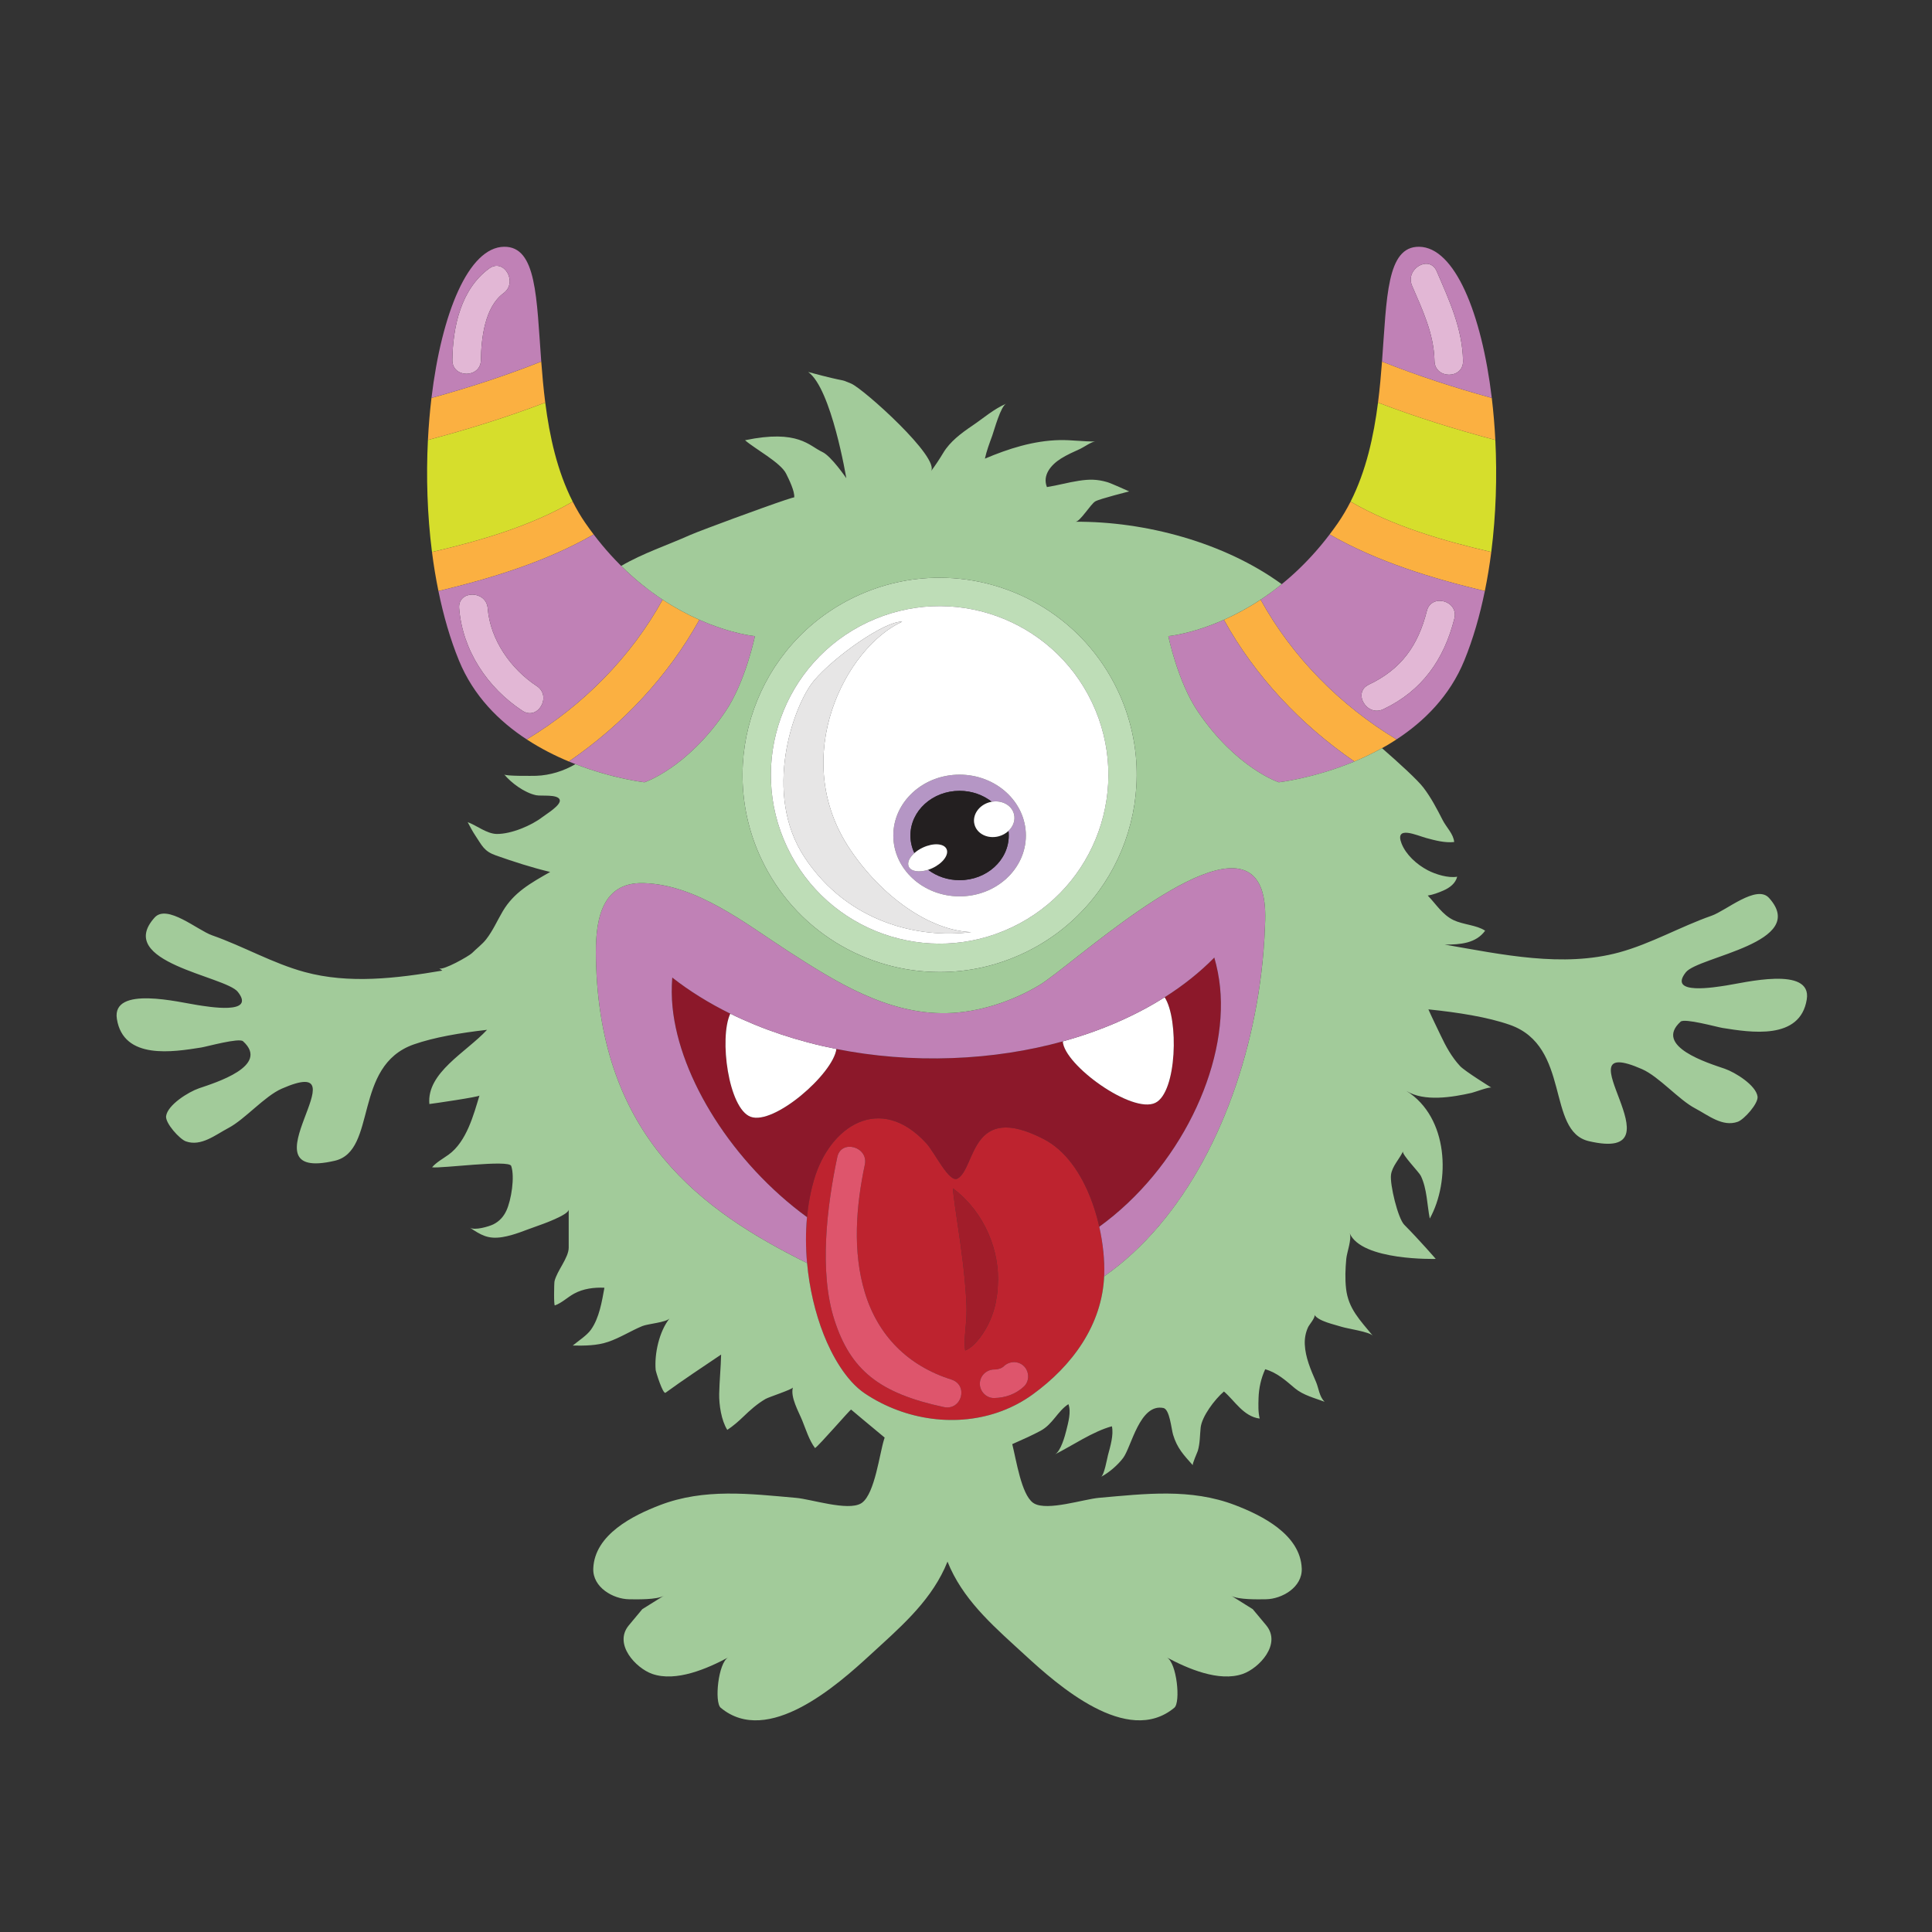 <?xml version="1.0" encoding="utf-8"?>
<!-- Generator: Adobe Illustrator 16.2.0, SVG Export Plug-In . SVG Version: 6.00 Build 0)  -->
<!DOCTYPE svg PUBLIC "-//W3C//DTD SVG 1.1//EN" "http://www.w3.org/Graphics/SVG/1.1/DTD/svg11.dtd">
<svg version="1.1" id="Layer_1" xmlns="http://www.w3.org/2000/svg" xmlns:xlink="http://www.w3.org/1999/xlink" x="0px" y="0px"
	 width="576px" height="576px" viewBox="0 0 576 576" enable-background="new 0 0 576 576" xml:space="preserve">
<rect x="0" y="0" width="576" height="576" fill="#333333" stroke="none"/>
<g>
	<path fill="#D6DE2C" d="M162.56,120.024c-11.444,4.365-23.147,8.015-34.979,11.147c-0.552,10.883-0.2,22.33,1.21,33.409
		c14.449-3.362,29.435-7.735,41.955-15.02C166.094,140.387,163.838,130.051,162.56,120.024z"/>
	<path fill="#D6DE2C" d="M410.837,120.024c11.443,4.365,23.147,8.015,34.977,11.147c0.552,10.883,0.2,22.33-1.21,33.409
		c-14.448-3.362-29.435-7.735-41.952-15.02C407.303,140.387,409.557,130.051,410.837,120.024z"/>
</g>
<g>
	<path fill="#FBB041" d="M208.513,184.778c-3.385-1.502-7.097-3.453-10.958-6c-9.378,17.025-23.709,31.533-40.516,41.667
		c4.148,2.711,8.445,4.876,12.554,6.586C185.574,216.101,199.242,201.539,208.513,184.778z"/>
	<path fill="#FBB041" d="M174.553,155.987c-1.424-2.059-2.683-4.21-3.807-6.426c-12.52,7.284-27.505,11.657-41.955,15.02
		c0.501,3.942,1.143,7.831,1.922,11.637c15.993-3.835,32.246-8.82,46.274-16.883C176.168,158.253,175.355,157.146,174.553,155.987z"
		/>
	<path fill="#FBB041" d="M161.366,107.793c-10.714,4.241-21.646,7.798-32.728,10.848c-0.486,4.051-0.84,8.247-1.057,12.53
		c11.831-3.132,23.534-6.782,34.979-11.147C162.028,115.859,161.663,111.746,161.366,107.793z"/>
	<path fill="#FBB041" d="M364.882,184.778c3.385-1.502,7.097-3.453,10.959-6c9.377,17.025,23.708,31.533,40.515,41.667
		c-4.147,2.711-8.443,4.876-12.554,6.586C387.82,216.101,374.153,201.539,364.882,184.778z"/>
	<path fill="#FBB041" d="M398.842,155.987c1.425-2.059,2.685-4.21,3.81-6.426c12.518,7.284,27.504,11.657,41.952,15.02
		c-0.501,3.942-1.143,7.831-1.922,11.637c-15.991-3.835-32.244-8.82-46.273-16.883C397.227,158.253,398.041,157.146,398.842,155.987
		z"/>
	<path fill="#FBB041" d="M412.03,107.793c10.712,4.241,21.645,7.798,32.727,10.848c0.485,4.051,0.841,8.247,1.057,12.53
		c-11.829-3.132-23.533-6.782-34.977-11.147C411.367,115.859,411.732,111.746,412.03,107.793z"/>
</g>
<path fill="#BEDDB7" d="M333.224,205.819c-4.861-10.237-12.501-18.79-22.092-24.73c-9.339-5.786-20.073-8.844-31.034-8.844
	c-8.739,0-17.203,1.915-25.161,5.69c-29.268,13.9-41.782,49.022-27.885,78.292c4.858,10.236,12.497,18.789,22.086,24.729
	c9.34,5.786,20.067,8.844,31.029,8.844c0.002,0,0.002,0,0.002,0c8.745,0,17.212-1.915,25.167-5.695
	C334.604,270.215,347.117,235.096,333.224,205.819z M301.711,276.463c-25.098,11.918-55.104,1.233-67.019-23.864
	c-11.913-25.099-1.221-55.104,23.873-67.021c25.097-11.911,55.103-1.225,67.017,23.87
	C337.491,234.551,326.806,264.551,301.711,276.463z"/>
<path fill="#B596C5" d="M286.09,230.952c-10.896,0-19.76,8.138-19.76,18.144c0,10.003,8.863,18.14,19.76,18.14
	c10.896,0,19.759-8.137,19.759-18.14C305.85,239.09,296.986,230.952,286.09,230.952z M286.088,262.412
	c-3.571,0-6.844-1.164-9.388-3.093c-2.648,0.86-5.084,0.521-5.764-0.936c-0.541-1.156,0.172-2.715,1.674-4.05
	c-0.758-1.608-1.183-3.378-1.183-5.239c0-7.358,6.565-13.319,14.661-13.319c3.669,0,7.013,1.231,9.584,3.253
	c3.021-0.533,5.897,0.989,6.612,3.601c0.506,1.83-0.178,3.737-1.612,5.091c0.052,0.451,0.077,0.91,0.077,1.374
	C300.75,256.448,294.186,262.412,286.088,262.412z"/>
<path fill="#231F20" d="M300.673,247.721c-0.765,0.719-1.735,1.286-2.862,1.596c-3.24,0.89-6.493-0.661-7.262-3.462
	c-0.77-2.8,1.236-5.791,4.475-6.68c0.217-0.06,0.434-0.107,0.649-0.145c-2.571-2.021-5.915-3.253-9.584-3.253
	c-8.096,0-14.661,5.961-14.661,13.319c0,1.86,0.425,3.63,1.183,5.239c0.69-0.614,1.548-1.181,2.53-1.639
	c3.106-1.453,6.268-1.262,7.053,0.426c0.79,1.69-1.084,4.234-4.198,5.689c-0.432,0.203-0.866,0.369-1.295,0.509
	c2.544,1.929,5.817,3.093,9.388,3.093c8.097,0,14.662-5.964,14.662-13.317C300.75,248.631,300.725,248.172,300.673,247.721z"/>
<path fill-rule="evenodd" clip-rule="evenodd" fill="#E7E6E6" d="M268.974,185.342c-5.213-0.213-20.46,10.551-26.395,17.706
	c-5.939,7.147-15.461,33.478-2.603,52.728c12.853,19.258,33.846,24.131,49.559,22.126c-12.519-0.508-26.809-10.765-36.175-24.793
	C235.019,225.642,252.27,192.908,268.974,185.342L268.974,185.342z"/>
<g>
	<path fill="#E2B7D5" d="M136.892,181.36c0.998,12.548,8.44,23.705,18.858,30.546c4.602,3.022,8.861-4.35,4.295-7.349
		c-7.741-5.083-13.896-13.804-14.643-23.198C144.97,175.928,136.456,175.885,136.892,181.36L136.892,181.36z"/>
	<path fill="#E2B7D5" d="M425.393,182.158c-2.603,10.311-7.614,17.363-17.28,21.94c-4.958,2.348-0.637,9.683,4.295,7.348
		c11.533-5.46,18.1-14.781,21.191-27.026C434.942,179.097,426.736,176.84,425.393,182.158L425.393,182.158z"/>
	<path fill="#E2B7D5" d="M145.823,80.061c-8.389,6.141-10.832,17.377-10.954,27.265c-0.068,5.49,8.442,5.484,8.51,0
		c0.08-6.387,1.123-15.805,6.739-19.917C154.497,84.204,150.259,76.814,145.823,80.061L145.823,80.061z"/>
	<path fill="#E2B7D5" d="M420.98,85.166c3.144,7.287,6.536,14.384,6.697,22.434c0.109,5.48,8.619,5.491,8.51,0
		c-0.193-9.653-4.091-17.996-7.858-26.729C426.16,75.844,418.831,80.183,420.98,85.166L420.98,85.166z"/>
</g>
<path fill="#8C182A" d="M363.744,294.334c-0.305-3.018-0.885-5.971-1.714-8.851c-4.233,4.317-9.206,8.29-14.809,11.836
	c4.261,6.538,3.666,28.298-2.758,31.466c-6.91,3.408-27.192-11.257-27.604-18.311c-10.174,2.809-21.234,4.545-32.895,4.975
	c-12.01,0.446-23.665-0.533-34.604-2.705c-0.993,7.436-18.618,22.798-25.577,20.204c-6.621-2.473-9.421-23.521-6.057-30.741
	c-6.358-3.133-12.168-6.742-17.296-10.76c-0.238,2.92-0.219,5.895,0.086,8.91c2.134,21.08,17.917,46.319,40.083,62.519
	c0.367-3.887,1.068-7.684,2.133-11.288c4.695-15.859,19.658-25.757,33.433-10.729c2.577,2.813,6.832,11.992,9.365,10.498
	c5.469-3.221,3.72-23.127,25.705-11.71c8.739,4.538,14.092,15.438,16.495,26.093C351.621,348.455,366.154,318.112,363.744,294.334z"
	/>
<path fill="#A11D2A" d="M284.642,354.696c-0.34-0.262-0.536-0.396-0.536-0.396s0.001,0.221,0.037,0.625
	c0.045,0.399,0.075,0.999,0.189,1.731c0.121,0.739,0.205,1.62,0.34,2.59c1.068,7.624,2.337,15.233,2.997,22.898
	c0.316,3.702,0.66,7.494,0.414,11.206c-0.199,3.014-0.738,6.744-0.327,9.28c1.812-0.72,3.294-2.363,4.41-3.824
	c2.394-3.156,3.944-6.765,4.714-10.503c0.278-1.603,0.582-3.281,0.604-4.98C298.209,372.97,293.501,361.559,284.642,354.696z"/>
<g>
	<path fill="#FFFFFF" d="M344.464,328.785c6.424-3.168,7.019-24.928,2.758-31.466c-8.725,5.526-18.987,10.012-30.362,13.155
		C317.271,317.528,337.554,332.193,344.464,328.785z"/>
	<path fill="#FFFFFF" d="M223.783,332.948c6.959,2.594,24.584-12.769,25.577-20.204c-11.479-2.277-22.168-5.873-31.634-10.537
		C214.362,309.428,217.162,330.476,223.783,332.948z"/>
	<path fill="#FFFFFF" d="M325.582,209.447c-11.914-25.095-41.92-35.781-67.017-23.87c-25.094,11.917-35.786,41.922-23.873,67.021
		c11.916,25.098,41.921,35.782,67.019,23.864C326.806,264.551,337.491,234.551,325.582,209.447z M239.977,255.775
		c-12.858-19.25-3.337-45.58,2.603-52.728c5.934-7.154,21.182-17.919,26.395-17.706c-16.704,7.566-33.955,40.3-15.614,67.766
		c9.366,14.029,23.656,24.286,36.175,24.793C273.822,279.906,252.83,275.033,239.977,255.775z M286.09,267.236
		c-10.896,0-19.76-8.137-19.76-18.14c0-10.006,8.863-18.144,19.76-18.144c10.896,0,19.759,8.138,19.759,18.144
		C305.85,259.099,296.986,267.236,286.09,267.236z"/>
	<path fill="#FFFFFF" d="M282.193,253.121c-0.785-1.688-3.946-1.878-7.053-0.426c-0.981,0.458-1.839,1.025-2.53,1.639
		c-1.502,1.335-2.214,2.894-1.674,4.05c0.679,1.456,3.115,1.795,5.764,0.936c0.429-0.14,0.863-0.306,1.295-0.509
		C281.108,257.355,282.982,254.811,282.193,253.121z"/>
	<path fill="#FFFFFF" d="M302.285,242.63c-0.715-2.612-3.592-4.134-6.612-3.601c-0.216,0.038-0.433,0.085-0.649,0.145
		c-3.238,0.889-5.244,3.88-4.475,6.68c0.769,2.802,4.021,4.352,7.262,3.462c1.127-0.31,2.098-0.876,2.862-1.596
		C302.107,246.367,302.791,244.459,302.285,242.63z"/>
</g>
<path fill="#BE232F" d="M311.235,339.646c-21.985-11.417-20.236,8.489-25.705,11.71c-2.533,1.494-6.788-7.685-9.365-10.498
	c-13.775-15.027-28.738-5.13-33.433,10.729c-4.306,14.557-2.663,32.273,2.849,46.305c2.399,6.109,6.633,13.779,12.283,17.561
	c14.915,9.981,35.25,10.963,49.981,0.309c11.783-8.524,20.854-20.776,21.362-35.701C329.659,366.886,324.13,346.341,311.235,339.646
	z M281.354,419.49c-19.219-4.11-27.772-11.028-32.588-25.974c-4.631-14.372-2.221-33.976,0.865-48.559
	c1.135-5.367,9.339-3.091,8.206,2.263c-2.611,12.341-3.7,25.815-0.012,38.064c3.891,12.92,12.916,21.944,25.791,25.998
	C288.832,412.926,286.735,420.641,281.354,419.49z M287.755,402.632c-0.411-2.536,0.128-6.267,0.327-9.28
	c0.246-3.712-0.097-7.504-0.414-11.206c-0.66-7.665-1.928-15.274-2.997-22.898c-0.135-0.97-0.219-1.851-0.34-2.59
	c-0.114-0.732-0.145-1.332-0.189-1.731c-0.036-0.404-0.037-0.625-0.037-0.625s0.196,0.134,0.536,0.396
	c8.859,6.862,13.567,18.273,12.84,28.628c-0.021,1.699-0.325,3.378-0.604,4.98c-0.77,3.738-2.32,7.347-4.714,10.503
	C291.049,400.269,289.566,401.912,287.755,402.632z M305.288,413.346c-2.444,2.307-5.573,3.393-8.906,3.458
	c-2.319,0.045-4.255-1.971-4.255-4.255c0-2.354,1.937-4.21,4.255-4.256c0.249,0,0.497-0.01,0.745-0.029
	c0.021-0.004,0.031-0.006,0.057-0.011c0.374-0.084,0.751-0.166,1.112-0.298c0.024-0.009,0.032-0.013,0.054-0.021
	c0.215-0.108,0.425-0.226,0.629-0.354c0.041-0.027,0.072-0.048,0.105-0.069c0.043-0.044,0.1-0.102,0.188-0.184
	c1.685-1.59,4.342-1.675,6.017,0C306.892,408.931,306.975,411.755,305.288,413.346z"/>
<g>
	<path fill="#C081B6" d="M372.449,260.197c-13.819-8.827-53.459,28.035-62.566,33.5c-8.09,4.857-18.173,8.165-27.663,8.359
		c-17.607,0.355-32.94-9.236-47.273-18.501c-12.878-8.323-27.093-19.769-43.035-20.271c-13.354-0.424-14.436,12.59-14.244,22.42
		c1.041,53.314,31.646,75.344,62.954,90.87c-0.417-4.579-0.448-9.198-0.021-13.698c-22.166-16.199-37.949-41.438-40.083-62.519
		c-0.305-3.016-0.324-5.99-0.086-8.91c5.128,4.018,10.938,7.627,17.296,10.76c9.466,4.664,20.155,8.26,31.634,10.537
		c10.94,2.172,22.595,3.151,34.604,2.705c11.66-0.43,22.721-2.166,32.895-4.975c11.375-3.144,21.638-7.629,30.362-13.155
		c5.603-3.546,10.575-7.519,14.809-11.836c0.829,2.879,1.409,5.833,1.714,8.851c2.41,23.778-12.123,54.121-36.014,71.405
		c1.144,5.065,1.624,10.075,1.478,14.321c-0.004,0.156-0.015,0.311-0.021,0.466c30.076-21.003,46.93-64.845,48.021-106.245
		C377.411,266.601,375.602,262.21,372.449,260.197z"/>
	<path fill="#C081B6" d="M208.513,184.778c-9.271,16.76-22.939,31.322-38.919,42.253c12.102,5.037,22.55,6.203,22.55,6.203
		s12.626-4.162,24.093-21.042c6.072-8.957,8.833-22.537,8.833-22.537S218.125,189.047,208.513,184.778z"/>
	<path fill="#C081B6" d="M364.882,184.778c9.271,16.76,22.938,31.322,38.92,42.253c-12.103,5.037-22.55,6.203-22.55,6.203
		s-12.626-4.162-24.095-21.042c-6.072-8.957-8.832-22.537-8.832-22.537S355.271,189.047,364.882,184.778z"/>
	<path fill="#C081B6" d="M176.988,159.334c-14.029,8.063-30.282,13.047-46.274,16.883c1.498,7.321,3.508,14.321,6.112,20.685
		c4.331,10.594,11.973,18.155,20.214,23.543c16.806-10.134,31.138-24.642,40.516-41.667
		C190.812,174.33,183.625,168.087,176.988,159.334z M155.75,211.907c-10.418-6.842-17.86-17.998-18.858-30.546
		c-0.436-5.475,8.078-5.433,8.51,0c0.747,9.394,6.902,18.114,14.643,23.198C164.611,207.557,160.352,214.929,155.75,211.907z"/>
	<path fill="#C081B6" d="M396.408,159.334c-6.638,8.753-13.826,14.996-20.567,19.444c9.377,17.025,23.708,31.533,40.515,41.667
		c8.242-5.388,15.883-12.95,20.215-23.543c2.604-6.363,4.615-13.363,6.111-20.685C426.69,172.381,410.438,167.396,396.408,159.334z
		 M433.599,184.42c-3.092,12.245-9.658,21.566-21.191,27.026c-4.932,2.335-9.253-5-4.295-7.348
		c9.666-4.577,14.678-11.629,17.28-21.94C426.736,176.84,434.942,179.097,433.599,184.42z"/>
	<path fill="#C081B6" d="M150.276,73.57c-10.577,0.151-18.613,19.793-21.638,45.071c11.083-3.05,22.014-6.607,32.728-10.848
		C159.937,88.766,160.036,73.43,150.276,73.57z M150.118,87.41c-5.617,4.112-6.66,13.53-6.739,19.917
		c-0.067,5.484-8.578,5.49-8.51,0c0.123-9.888,2.565-21.124,10.954-27.265C150.259,76.814,154.497,84.204,150.118,87.41z"/>
	<path fill="#C081B6" d="M423.119,73.57c-9.761-0.141-9.659,15.195-11.089,34.223c10.712,4.241,21.645,7.798,32.727,10.848
		C441.731,93.364,433.697,73.721,423.119,73.57z M427.678,107.6c-0.161-8.05-3.554-15.147-6.697-22.434
		c-2.149-4.983,5.18-9.322,7.349-4.295c3.768,8.733,7.665,17.076,7.858,26.729C436.297,113.091,427.787,113.08,427.678,107.6z"/>
</g>
<path fill="#A2CB9A" d="M514.61,293.814c-2.905,0.432-17.524,3.039-11.999-3.943c3.722-4.712,36.839-8.8,24.807-22.158
	c-3.704-4.121-12.81,3.79-17.125,5.296c-9.303,3.255-18.082,8.357-27.603,10.947c-16.77,4.557-34.818,0.635-51.966-2.341
	c4.698,0.029,9.346-0.398,12.048-4.141c-2.467-1.677-6.573-1.791-9.424-3.157c-3.329-1.59-5.276-4.867-7.684-7.318
	c1.578-0.245,3.23-0.871,4.672-1.503c1.942-0.845,3.612-2.159,4.101-4.115c-2.659,0.477-6.477-0.722-8.761-1.916
	c-3.344-1.747-6.51-4.669-7.81-7.954c-2.201-5.591,4.583-2.417,7.365-1.665c2.633,0.71,5.524,1.493,8.305,1.194
	c-0.156-2.341-2.33-4.403-3.398-6.492c-1.724-3.358-3.459-6.732-5.809-9.789c-1.715-2.241-7.21-7.266-12.305-11.707
	c-2.759,1.536-5.53,2.856-8.224,3.977c-12.103,5.037-22.55,6.203-22.55,6.203s-12.626-4.162-24.095-21.042
	c-6.072-8.957-8.832-22.537-8.832-22.537s6.945-0.607,16.557-4.876c3.385-1.502,7.097-3.453,10.959-6
	c2.064-1.362,4.17-2.894,6.289-4.613c-17.161-12.498-40.834-18.751-61.491-18.608c1.385-0.007,4.544-5.292,5.915-6.08
	c1.327-0.768,10.101-2.962,10.101-2.962s-5.302-2.405-6.498-2.759c-3.052-0.902-5.389-0.895-8.49-0.421
	c-3.217,0.483-6.361,1.389-9.539,1.881c-1.389-3.479,1.108-6.565,4.182-8.498c1.824-1.14,3.817-2.022,5.798-2.921
	c0.998-0.46,3.403-2.167,4.486-2.181c-3.542,0.077-7.09-0.476-10.646-0.407c-7.816,0.158-15.346,2.58-22.311,5.535
	c0.496-2.307,1.383-4.655,2.203-6.893c0.578-1.619,2.504-8.792,4.162-9.503c-3.77,1.62-6.785,4.323-10.087,6.548
	c-3.339,2.25-6.698,4.777-8.692,8.114c-1.108,1.85-2.406,3.817-3.69,5.523c2.955-3.93-20.108-24.628-23.78-26.176
	c-4.055-1.71,0,0-12.794-3.448c6.938,4.958,11.357,31.669,11.357,31.669s-4.473-6.599-7.162-7.833
	c-3.917-1.798-7.114-6.814-23.032-3.495c2.909,2.552,10.556,6.614,12.23,9.927c0.841,1.67,2.658,5.361,2.431,7.137
	c0.047-0.386-16.509,5.627-25.541,9.044c-2.704,1.022-4.734,1.813-5.44,2.129c-7.036,3.147-14.021,5.405-20.601,9.233
	c4.135,4.094,8.324,7.4,12.354,10.058c3.861,2.547,7.573,4.498,10.958,6c9.612,4.269,16.557,4.876,16.557,4.876
	s-2.761,13.581-8.833,22.537c-11.467,16.881-24.093,21.042-24.093,21.042s-9.338-1.043-20.582-5.413
	c-3.452,2.024-7.566,3.338-11.7,3.475c-1.077,0.024-9.097,0.128-9.539-0.402c2.1,2.511,5.986,5.451,9.525,6.194
	c1.518,0.322,6.439-0.366,7.021,1.34c0.535,1.577-3.991,4.272-5.158,5.174c-3.189,2.473-9.265,5.093-13.622,5.03
	c-2.961-0.041-5.991-2.553-8.654-3.52c0.703,1.341,1.425,2.717,2.277,3.992c2.062,3.069,2.549,4.668,6.195,5.954
	c5.336,1.875,10.583,3.575,16.119,4.906c-5.865,3.346-10.796,6.076-14.139,11.723c-1.645,2.783-2.91,5.746-4.934,8.346
	c-1.143,1.477-2.876,2.759-4.224,4.117c-0.854,0.86-8.713,5.328-9.819,4.535c0.326,0.233,0.648,0.461,0.969,0.685
	c-13.767,2.336-27.808,4.026-41.051,0.427c-9.522-2.589-18.3-7.692-27.603-10.947c-4.314-1.505-13.419-9.419-17.126-5.295
	C34.068,286.91,67.185,291,70.904,295.71c5.53,6.983-9.092,4.372-11.994,3.94c-5.181-0.765-25.657-5.946-24.063,4.129
	c1.949,12.32,16.862,9.831,25.145,8.521c1.728-0.281,11.28-2.947,12.466-1.865c8.156,7.377-8.355,12.387-13.139,14.031
	c-3.115,1.069-9.338,4.923-9.799,8.291c-0.276,2.082,4.025,6.86,5.899,7.525c4.544,1.615,8.787-1.932,12.724-4.009
	c4.892-2.583,10.74-9.456,15.836-11.692c25.591-11.223-13.031,28.216,15.839,21.479c12.755-2.979,5.261-28.282,23.572-34.692
	c5.999-2.098,13.79-3.43,21.816-4.339c-6.253,6.729-18.022,12.748-17.197,22.119c1.38-0.152,14.834-2.133,14.933-2.524
	c-1.718,5.662-3.811,13.716-9.188,17.609c-1.592,1.151-3.743,2.335-4.931,3.782c2.749,0.4,22.921-2.362,23.59-0.404
	c1.113,3.276,0.027,10.173-1.447,13.34c-0.8,1.711-2.017,3.138-3.868,4.066c-1.33,0.653-5.602,1.918-7.025,0.982
	c3.296,2.185,5.4,3.511,9.691,2.825c3.564-0.572,6.82-2.068,10.153-3.213c1.478-0.511,9.637-3.378,9.637-5.008
	c0,3.777,0,7.562,0,11.341c0,3.067-3.506,6.922-4.23,10.043c-0.13,0.568-0.252,7.331,0.109,7.202
	c2.057-0.719,3.82-2.487,5.766-3.529c2.718-1.476,5.9-1.882,9.004-1.741c-0.745,4.04-1.511,8.978-4.014,12.504
	c-1.233,1.737-3.738,3.321-5.43,4.732c3.533,0.056,7.208,0.044,10.552-1.1c3.577-1.215,6.787-3.304,10.196-4.709
	c1.67-0.691,7.146-1.081,8.133-2.302c-3.133,3.902-4.581,10.685-4.156,15.399c0.056,0.582,2.169,7.336,2.938,6.781
	c5.41-3.933,10.995-7.621,16.57-11.38c-0.082,3.896-0.491,7.804-0.573,11.714c-0.06,3.214,0.629,7.917,2.413,10.737
	c1.653-1.073,3.314-2.514,4.72-3.871c2.035-1.966,4.158-3.884,6.7-5.357c0.968-0.561,7.982-2.826,8.144-3.415
	c-0.811,2.86,1.697,7.175,2.782,9.837c1.084,2.654,2.035,5.843,3.813,8.232c1.191-0.71,10.582-11.631,10.76-11.476
	c0.881,0.713,5.79,4.901,9.997,8.341c-0.061,0.192-0.12,0.383-0.181,0.576c-1.338,4.235-2.728,15.971-6.53,18.832
	c-0.116,0.09-0.246,0.173-0.364,0.239c-4,2.303-14.775-1.274-19.345-1.672c-13.746-1.209-27.333-2.916-40.603,2.18
	c-7.898,3.03-19.452,8.723-19.845,18.883c-0.216,5.637,5.947,9.093,10.636,9.172c2.292,0.041,8.435,0.163,10.377-1.047
	c-0.006,0-6.397,3.998-6.397,3.998s-3.864,4.627-4.002,4.799c-4.698,5.635,2.149,12.825,6.957,14.501
	c7.148,2.502,16.519-1.629,22.644-4.898c-2.972,1.585-4.152,13.38-2.225,14.988c14.047,11.692,34.871-6.831,44.566-15.75
	c8.385-7.717,17.285-15.225,22.176-25.782c0.311-0.672,0.602-1.351,0.876-2.034c0.275,0.687,0.565,1.367,0.877,2.038
	c4.897,10.559,13.797,18.059,22.178,25.78c9.698,8.923,30.524,27.44,44.573,15.745c1.927-1.613,0.742-13.403-2.223-14.98
	c6.124,3.263,15.494,7.396,22.642,4.897c4.804-1.677,11.649-8.868,6.954-14.506c-0.139-0.17-3.999-4.796-3.999-4.796l-6.397-4.002
	c1.942,1.214,8.076,1.09,10.373,1.048c4.69-0.078,10.85-3.534,10.633-9.172c-0.391-10.157-11.941-15.848-19.848-18.883
	c-13.262-5.091-26.855-3.388-40.597-2.186c-4.573,0.404-15.343,3.981-19.34,1.684c-0.125-0.076-0.253-0.159-0.376-0.247
	c-3.438-2.589-4.899-12.46-6.145-17.446c0.256-0.114,0.512-0.229,0.766-0.341c2.564-1.125,5.174-2.3,7.627-3.611
	c3.722-1.986,5.053-5.821,8.346-7.966c0.889,2.25-0.061,5.537-0.621,7.823c-0.391,1.593-1.646,6.276-3.422,7.168
	c5.266-2.649,11.282-6.828,17.009-8.396c0.582,2.579-0.497,6.088-1.18,8.655c-0.252,0.966-1.108,5.928-2.058,6.422
	c2.432-1.282,5.017-3.534,6.599-5.642c2.472-3.292,4.921-16.314,11.993-14.884c1.884,0.376,2.372,6.246,2.884,7.943
	c1.206,4.023,3.137,6.039,5.901,9.137c-0.28-0.305,1.339-3.844,1.48-4.32c0.674-2.287,0.596-4.548,0.843-6.888
	c0.351-3.358,4.218-8.478,6.946-10.793c3.172,2.693,5.803,7.462,10.659,8.076c-0.491-2.002-0.399-4.081-0.343-6.113
	c0.089-2.941,0.733-5.875,1.984-8.597c3.624,1.049,6.167,3.414,8.847,5.67c2.467,2.058,5.824,2.896,8.87,4.029
	c-1.616-1.541-1.742-4.029-2.575-5.943c-1.563-3.6-3.168-7.282-3.341-11.179c-0.075-1.795,0.233-3.5,1.003-5.151
	c0.315-0.691,2.306-2.968,1.867-3.659c1.266,1.966,5.916,2.866,8.19,3.603c1.631,0.525,8.258,1.465,9.219,2.645
	c-3.777-4.638-7.283-8.042-7.968-14.021c-0.341-2.977-0.21-5.972,0.065-8.95c0.166-1.863,1.717-5.918,1.001-7.611
	c3.542,8.309,25.667,7.672,25.667,7.672s-4.759-5.521-9.378-10.17c-1.912-1.926-4.332-12.051-3.963-14.894
	c0.336-2.567,2.485-4.655,3.575-6.977c-0.407,0.866,4.762,6.143,5.307,7.264c1.879,3.876,1.861,8.613,2.681,12.75
	c6.159-11.141,5.647-30.125-6.943-38.043c5.224,3.284,13.734,1.867,19.45,0.562c0.873-0.204,5.336-1.885,5.87-1.551
	c-0.016-0.013-7.954-4.915-9.35-6.433c-2.509-2.697-4.26-5.921-5.771-9.123c-1.224-2.586-2.511-5.164-3.672-7.781
	c8.877,0.91,17.66,2.293,24.27,4.607c18.312,6.404,10.817,31.708,23.571,34.685c28.872,6.737-9.754-32.7,15.837-21.479
	c5.103,2.244,10.943,9.117,15.839,11.693c3.938,2.076,8.178,5.634,12.72,4.008c1.872-0.663,6.177-5.438,5.898-7.521
	c-0.457-3.373-6.676-7.227-9.796-8.296c-4.781-1.643-21.295-6.654-13.14-14.031c1.191-1.082,10.742,1.586,12.469,1.871
	c8.281,1.313,23.195,3.794,25.142-8.523C540.267,287.866,519.79,293.047,514.61,293.814z M254.937,177.936
	c7.958-3.775,16.421-5.69,25.161-5.69c10.961,0,21.695,3.058,31.034,8.844c9.591,5.941,17.23,14.493,22.092,24.73
	c13.894,29.277,1.381,64.396-27.887,78.286c-7.955,3.78-16.422,5.695-25.167,5.695c0,0,0,0-0.002,0
	c-10.962,0-21.689-3.058-31.029-8.844c-9.59-5.939-17.228-14.493-22.086-24.729C213.155,226.958,225.669,191.836,254.937,177.936z
	 M377.207,274.282c-0.874,33.163-11.871,67.88-31.668,91.183l-0.002,0.021l-0.048,0.039c-4.904,5.764-10.339,10.837-16.303,15.002
	c0.007-0.155,0.018-0.31,0.021-0.466c-0.508,14.925-9.579,27.177-21.362,35.701c-2.851,2.062-5.912,3.682-9.104,4.893v0.002
	c0,0-0.002-0.001-0.002-0.002c-13.296,5.04-28.847,2.849-40.875-5.201c-5.65-3.781-9.884-11.451-12.283-17.561
	c-2.568-6.536-4.282-13.874-4.96-21.318c-31.308-15.525-61.913-37.556-62.954-90.87c-0.192-9.83,0.891-22.844,14.244-22.42
	c15.942,0.502,30.157,11.948,43.035,20.271c14.333,9.265,29.666,18.856,47.273,18.501c9.49-0.194,19.573-3.502,27.663-8.359
	c9.107-5.465,48.747-42.327,62.566-33.5C375.602,262.21,377.411,266.601,377.207,274.282z"/>
<g>
	<path fill="#DE556C" d="M296.382,416.804c3.333-0.065,6.462-1.151,8.906-3.458c1.687-1.591,1.604-4.415,0-6.019
		c-1.675-1.675-4.332-1.59-6.017,0c-0.861,0.813,0.695-0.41-0.293,0.253c-0.211,0.134-0.428,0.256-0.65,0.368
		c0.445-0.167,0.434-0.164-0.032,0.007c-0.361,0.132-0.738,0.214-1.112,0.298c-0.501,0.089-0.508,0.092-0.022,0.01
		c-0.259,0.021-0.519,0.03-0.779,0.03c-2.318,0.046-4.255,1.901-4.255,4.256C292.127,414.833,294.063,416.849,296.382,416.804
		L296.382,416.804z"/>
	<path fill="#DE556C" d="M249.631,344.958c-3.086,14.583-5.497,34.187-0.865,48.559c4.816,14.945,13.37,21.863,32.588,25.974
		c5.381,1.15,7.478-6.564,2.262-8.207c-12.875-4.054-21.9-13.078-25.791-25.998c-3.688-12.249-2.6-25.724,0.012-38.064
		C258.97,341.867,250.766,339.591,249.631,344.958L249.631,344.958z"/>
</g>
</svg>
